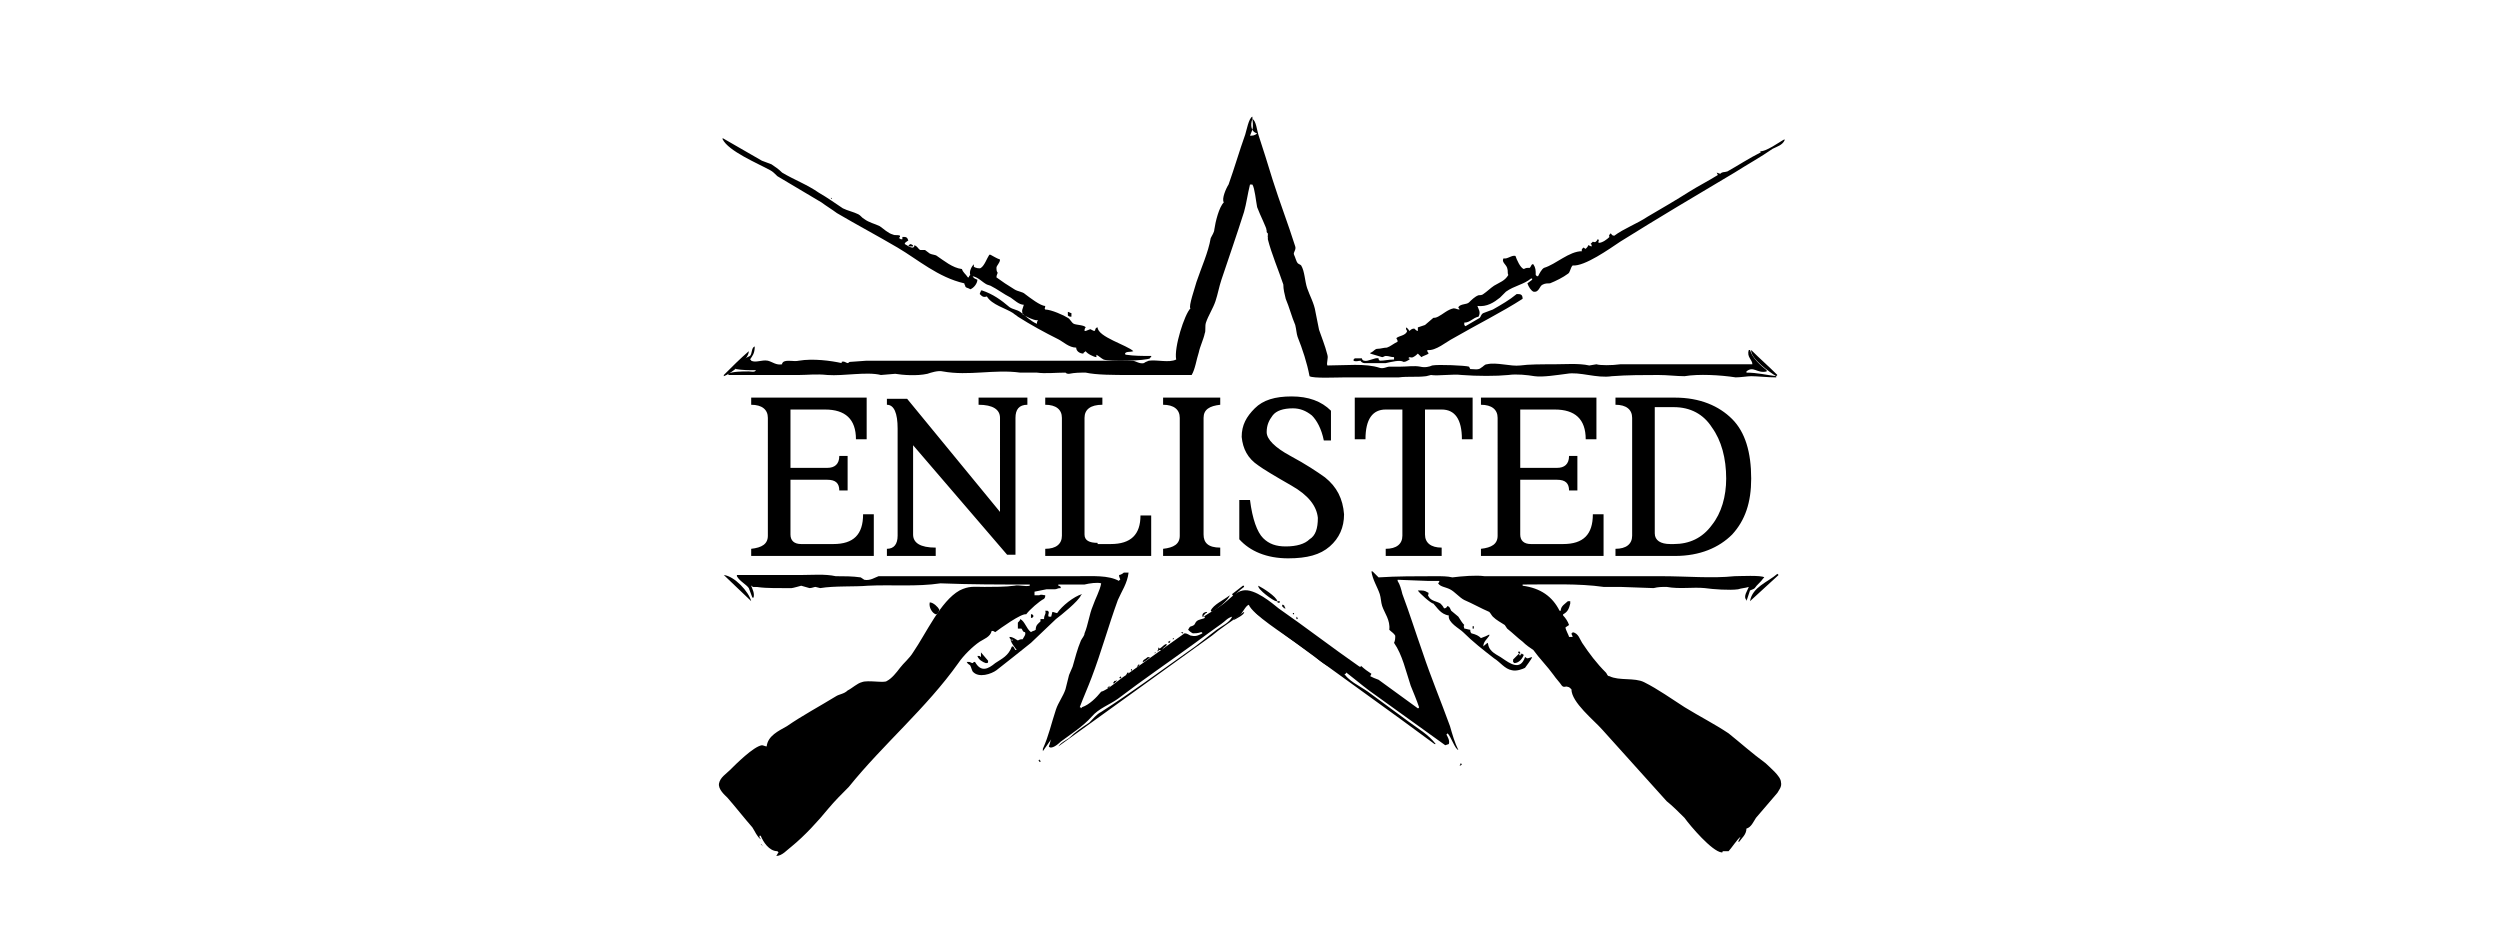 <svg xmlns="http://www.w3.org/2000/svg" width="210" height="80">
  <style>
    .st0{fill-rule:evenodd;clip-rule:evenodd}
  </style>
  <g id="Layer_1">
    <path class="st0" d="M105.2 10c.3.1.4 1 .5 1.3.4 1.2.8 2.5 1.2 3.8.6 1.9 1.3 3.7 1.9 5.6.1.3-.2.5-.1.7.1.2.2.6.3.7.1.1.2.1.3.2.3.5.3 1.3.5 1.9.2.6.6 1.3.7 2l.3 1.5c.2.6.5 1.3.7 2.1.1.3-.1.7 0 .9 1.5 0 3.2-.2 4.4.2.3.1.6-.1.8-.1h.9c.6 0 1.2-.1 1.7 0 .4.1.8 0 1-.1.5-.1 2.8 0 3.1.1l.1.2c.3 0 .7.1.9-.1.2-.1.3-.3.5-.3.8-.2 2 .2 2.8.1.7-.1 1.8-.1 2.8-.1 1 0 2.1-.1 3 .1l.6-.1c.3.1 1.3.1 2 0H147.2c0-.4-.5-.6-.3-1.2h.1c.2.7.9 1.3 1.4 1.7v.1c-.8.2-1.1-.5-1.7 0v.1c.9 0 1.7.2 2.5.3v.1c-.7 0-1.6-.1-2.1-.1-.3 0-.9.1-1.3.1-1.3-.2-3.1-.3-4.3-.1-.7 0-1.4-.1-2.2-.1-1.2 0-2.6 0-3.9.1-1.3.2-2.7-.4-3.8-.2-.8.1-2 .3-2.7.2-.6-.1-1.5-.2-2.2-.1-1 .1-2.6.1-3.9 0-.8-.1-2 .1-2.6 0l-.4.1c-.8.1-1.5 0-2.3.1H113c-.7 0-2.7.1-3-.1-.2-1.1-.6-2.3-1-3.3-.1-.3-.1-.6-.2-1-.3-.7-.5-1.5-.8-2.2-.1-.4-.2-.8-.2-1.2-.4-1.2-1-2.6-1.3-3.8v-.5c-.2-.7-.6-1.4-.9-2.2-.1-.5-.2-1.6-.4-1.9h-.2c-.2.8-.3 1.6-.5 2.3-.6 1.9-1.3 3.9-1.9 5.7-.2.6-.3 1.2-.5 1.8-.2.6-.6 1.2-.8 1.8-.1.3 0 .7-.1.9-.1.5-.4 1.1-.5 1.6-.2.6-.3 1.4-.6 1.9h-5.2c-1.3 0-2.8 0-3.7-.2-.5 0-.9 0-1.4.1-.1 0-.2 0-.3-.1-.8 0-1.7.1-2.4 0h-1.4c-2.2-.3-4.3.3-6.5-.1-.4-.1-1 .1-1.3.2-.9.2-2.1.1-2.7 0l-1.2.1c-1.2-.3-3.1.1-4.5 0-.9-.1-1.7 0-2.4 0h-5.9s0-.1-.1-.1c.5-.2 1.2-.2 1.8-.2.2 0 .5.1.6-.1-.6 0-1.1 0-1.7-.1v-.1l.8-.8.4-.2c.2-.2.1-.7.4-.8 0 .6-.2.8-.4 1.1 0 0 .1 0 .1.1.4.2.9-.1 1.4 0 .4.1.7.4 1.2.3 0-.1 0-.1.1-.2.3-.2.9 0 1.3-.1 1.2-.2 2.7 0 3.6.2v-.1c.2-.1.4.1.5.1.1 0 .1-.1.2-.1l1.4-.1h22.3c.3 0 .6.3 1 .2.1-.1.2-.1.4-.2.7-.1 1.7.2 2.3-.1-.2-1 .7-3.8 1.2-4.3-.2-.1.4-1.8.5-2.2.4-1.2 1-2.5 1.2-3.7.1-.2.3-.5.3-.7.1-.7.4-1.9.8-2.3-.2-.3.2-1.2.4-1.5.5-1.4.9-2.8 1.4-4.2.1-.3.3-1.4.6-1.5 0 .4.1.7 0 1.1l-.2.5c.2 0 .4 0 .6-.2-.5-.1-.6-.7-.4-1.2z"/>
    <path class="st0" d="M87.8 25.7c0 .2-.1.2 0 .3.5 0 1.6.5 1.9.7.2.1.3.4.5.5.2.1.9.1 1 .3-.1.1-.1.2-.1.3h.1c.6-.2.2-.2.7 0 0 0 .1 0 .1-.1s.1-.2.2-.2c0 .8 2.5 1.5 3 2-.3.1-.6 0-.7.2 0 0 0 .1.1.1.7.1 1.3.1 2.1.1v.1s-.1 0-.1.1c-.3.2-3.4.3-3.9.1-.2-.1-.4-.3-.6-.4v.2c-.2 0-.8-.3-.9-.5-.1.1-.2.1-.2.2-.3 0-.6-.2-.6-.5-.6 0-1.1-.5-1.5-.7-1.2-.6-2.3-1.2-3.4-1.9-.1-.1-.3-.2-.4-.3-.6-.4-1.8-.7-2.2-1.4-.3.1-.4 0-.6-.2 0-.1.1-.2.1-.3h.1c.9.3 1.6.8 2.3 1.4.3.2.6.2.9.4.4.3.9.8 1.4 1 0-.1 0-.2.1-.3h-.1c-.3 0-.9-.3-1.2-.5-.1-.4 0-.4.1-.8-.4 0-.8-.4-1.1-.6-.6-.3-1.1-.7-1.7-1l-.3-.1c-.4-.2-.7-.6-1.2-.7.1.2.2.2.4.3 0 .3-.3.7-.6.8-.1-.1-.3-.1-.4-.2 0-.1-.1-.2-.1-.3-2.2-.5-3.9-2-5.6-3-1.7-1-3.4-1.9-5.1-2.9-.4-.3-.9-.6-1.3-.9-1.2-.7-2.5-1.5-3.7-2.2-.2-.2-.4-.4-.6-.5-1.1-.6-3.5-1.6-4-2.6v-.1l3.3 1.9c.3.1.5.2.8.3.3.2.6.4.9.7 1 .6 2.1 1 3.1 1.7.7.4 1.4.9 2 1.3.4.2.9.3 1.3.5.2.1.3.3.5.4.4.3.9.4 1.3.6.3.2.7.6 1.1.7.2.1.4 0 .6.1v.1l-.1.1c.1 0 .1.1.2.1h.1v-.2c.3 0 .4 0 .5.3-.3.2-.3.2-.3.3.2.1.4.3.7.3l.1-.1v-.1c.3.1.3.3.5.4h.4l.4.3c.2.1.5.1.6.2.6.4 1.3 1 2.1 1.1.1.3.3.4.5.7.1 0 .1 0 .1-.1l.1-.1c-.1-.3.1-.7.3-.9v.2c.1.1.5.2.6.1.3-.2.5-.8.7-1.1h.1c.2.1.5.3.8.4 0 .3-.3.5-.3.7 0 .1 0 .3.1.4 0 .1-.1.2-.1.4.4.3 1 .7 1.5 1 .3.2.7.2.9.4.4.3 1.3 1 1.7 1zM123 27.1v.2l.1.1c.2-.1 1-.6 1.2-.7.1-.1.1-.3.3-.4.3-.1.5-.2.8-.3.7-.4 1.4-.8 2-1.3.3 0 .5 0 .5.4-1.7 1.1-3.9 2.2-5.8 3.3-.6.3-1.5 1.1-2.2 1v.1c0 .1.1.1.1.2-.1.1-.5.2-.6.3l-.3-.3c-.1.1-.2.2-.4.3-.2.1-.3-.1-.4.1.1 0 .1 0 .1.1-.2.1-.3.2-.5.2-.3-.2-1 0-1.5.1h-1.8c-.1 0-.3-.1-.3-.2-.2 0-.4.1-.6 0v-.1l.1-.1h.6c0 .1.1.2.2.2.3.1.9-.3 1.2-.2 0 .1 0 .1.1.2.4 0 .7-.1 1.2-.1V30c-.3 0-.4-.1-.7-.1-.1 0-.2.1-.3.1l-1-.3s0-.1.1-.1c.2-.1.3-.3.5-.3.3 0 .5-.1.8-.1.3-.1.5-.3.9-.5 0-.2-.1-.2-.1-.3.2-.2.8-.2.9-.6-.1-.1-.1-.2-.1-.3.2.1.2.2.3.3.1-.1.2-.2.4-.2.1.1.2.2.3.2v-.3l.6-.2.7-.6c.1 0 .2 0 .4-.1.4-.2.8-.6 1.3-.7.2 0 .3.1.5.1 0-.1-.1-.1-.1-.2.2-.3.7-.2.9-.4.2-.2.5-.5.8-.6.1 0 .3 0 .4-.1.3-.2.6-.5.9-.7.5-.3.9-.4 1.2-.9-.1-.2 0-.3-.1-.6s-.5-.5-.3-.8c.3.1.7-.3 1-.2.1.3.4 1 .7 1.1.2-.1.2-.1.5-.1.1-.1.1-.2.2-.3h.1c.2.3.2.5.2.9l.1.1h.1c.1-.2.3-.6.5-.7 1-.3 2.1-1.4 3.2-1.4-.1-.1 0-.2.1-.3.1 0 .1.1.2.1.1-.1.2-.2.2-.3.1 0 .2.1.3.1 0-.1 0-.2-.1-.2l.2-.2c.2.1.3 0 .4-.2 0 0 .1 0 .1.1s-.1.1 0 .2c.3 0 .7-.3.9-.5-.1-.1 0-.2.1-.3.1.1.1.2.3.2.8-.6 1.9-1 2.8-1.6 1.2-.7 2.4-1.4 3.5-2.1.8-.5 1.6-.9 2.4-1.4l-.1-.2.3.1c.2-.2.3-.1.6-.2.9-.5 1.8-1.1 2.8-1.6 0 0 0-.1-.1-.1.5.1 1.7-.8 2.1-1v.1c-.2.4-.6.5-1 .7-1 .7-2.1 1.3-3.2 2-3.2 1.9-6.4 3.8-9.6 5.8-.9.6-3 2.1-4 2-.2.2-.2.6-.4.7-.4.3-1 .6-1.5.8-.2 0-.4 0-.6.1-.3.1-.3.7-.8.6-.2-.1-.4-.4-.5-.7l.4-.3v-.1h-.1c-.6.5-1.4.6-2.1 1.1l-.5.5c-.5.4-1.1.8-1.9.7.1.3.3.5.1.9-.5.1-.7.5-1.2.5z"/>
    <path class="st0" d="M69.8 16.6c.1.1.1.1 0 0l.1.1h-.1v-.1zM106.4 19.2s0 .1 0 0v.3l.1.1h.1c0-.2 0-.3-.2-.4zM103.1 19.4c.1.1.1.1.2.1v-.1h-.2zM103.4 19.5c.1 0 .1.1 0 0 .1 0 .1 0 0 0zM106.6 19.7l-.1.1v.1c.1 0 .2 0 .4.1v-.1l-.3-.2zM76.5 20.5c.2.1.2.1.2.2H76.4l-.1-.1.2-.1c-.1 0-.1 0 0 0zM133.7 20.6s.1 0 0 0zM132.7 21.2c.1 0 0 0 0 0zM77.9 21.4zM127.4 22.6c0 .1-.1.1-.1.1v.1l.3-.1v-.1c-.1.1-.2.1-.2 0zM123.5 25.5l-.4.3v.1h.1c.2-.1.4-.1.6-.2v-.1l-.1-.1h-.2zM86.3 25.6c0 .1-.1.2 0 .3 0 0 0 .1.1.1h.5c-.2-.3-.3-.4-.6-.4zM87.5 26l-.2.2v.1c.1.1.2.1.3 0l.2-.2s0-.1-.1-.1h-.2zM122.4 26.1zM89.7 26.2c.1 0 .2.1.3.1v.3h-.1c-.1 0-.2-.1-.2-.1v-.3c0 .1 0 0 0 0zM118.9 28zM147.1 29.4c.7.7 1.5 1.4 2.2 2.1l-.1.1c-.5-.3-2.2-1.5-2.1-2.2zM62.9 29.5c0 .7-1.5 1.9-2.1 2.1v-.1c.7-.7 1.4-1.4 2.1-2zM117.3 29.8s0 .1-.1.1c.1.1.2.1.4.2.1 0 .3-.1.4-.2-.3-.1-.5 0-.7-.1zM64 31.3v.1h.3v-.1H64zM64.3 31.3h.4v.1h-.4zM63.4 31.3c0 .1 0 .1.1.1h.1s0-.1.1-.1h-.3z"/>
    <path class="st0" d="M63.6 31.3c0 .1 0 .1.1.1h.2v-.1h-.3zM94.4 48.1h.4c-.1.9-.6 1.6-.9 2.3-.8 2.2-1.4 4.4-2.2 6.5-.3.8-.7 1.7-1 2.5 0 0 .1 0 .1.1l.1-.1c.6-.2 1.2-.8 1.6-1.3.5-.1 1.6-1.1 2.1-1.4l4.9-3.5c.3 0 .4.2.6.2.4.1.7-.1.9-.2 0 0 0-.1-.1-.1-.3.1-.5.1-.7.1-.2-.1-.3-.2-.4-.3.2-.4.2-.2.5-.4.1-.1.1-.2.2-.3.2-.2.6-.2.7-.3v-.1h-.2v-.1c0-.2.2-.3.4-.3 0 0 0 .1-.1.1l-.2.2v.1c.6-.4 1.2-.7 1.7-1.1.4-.3 1-1 1.6-1.1 1-.2 2.5 1.1 3 1.5 2.3 1.6 4.5 3.3 6.8 4.9.1 0 .2 0 .1-.1.3.3.6.5.9.7l-.1.2c.2.1.4.2.7.3l3.3 2.4s.1 0 .1-.1c-.2-.6-.5-1.3-.7-1.8-.4-1.2-.7-2.6-1.4-3.6.1-.2.1-.4.1-.6-.1-.2-.3-.3-.5-.5.1-.8-.4-1.4-.6-2-.1-.3-.1-.7-.2-1-.2-.6-.6-1.2-.7-1.9h.1l.5.5c1.5-.1 3.2-.1 4.8-.1.5 0 1 0 1.4.1.8-.1 2-.2 2.7-.1h14.8c2.2 0 4.3.2 6.2 0 .4 0 2.3-.1 2.5.1l-.1.1c-.2.3-.5.5-.7.8-.1.1-.2.1-.4.2l-.3.9v-.1c-.3-.3.1-.8.2-1.1-.3.1-.6.1-.9.2-.7.1-2.1 0-2.8-.1-1-.1-2.1.1-3.2-.1-.4 0-.7 0-1.1.1l-2.8-.1h-1.4c-2.1-.3-4.5-.2-6.8-.2v.1c1.5.2 2.5.9 3.1 2.1h.1c0-.4.4-.6.6-.8h.2v.2c-.1.4-.2.7-.6.9v.1c.2.2.4.5.5.8l-.3.2c0 .2.3.7.3.8h.3c0-.1-.1-.2-.1-.3 0 0 .1 0 .1-.1.5.1.6.6.8.9.6.9 1.2 1.7 2 2.5.1.1.1.3.3.3.8.4 2.1.1 2.9.5 1.2.6 2.3 1.4 3.4 2.1 1.3.8 2.5 1.4 3.7 2.2 1 .8 2 1.7 3.1 2.5.3.3 1.3 1.1 1.3 1.6.1.4-.2.7-.3.9l-1.8 2.1c-.2.3-.4.8-.8.9 0 .5-.4.8-.6 1.1h-.1l.2-.4c-.2.1-.8 1-1 1.2h-.5c0 .1 0 .1-.1.1-.8-.1-2.6-2.2-3.1-2.9-.5-.5-1-1-1.5-1.4l-5.4-6c-.7-.8-2.6-2.3-2.6-3.4-.1-.1-.2-.2-.3-.2-.2-.1-.3.1-.5-.1-.2-.3-.5-.6-.7-.9-.5-.7-1.2-1.4-1.7-2.1-.3-.2-.6-.4-.9-.7-.4-.3-.8-.7-1.3-1.1l-.2-.3c-.3-.2-.7-.4-1-.7-.1-.1-.2-.3-.3-.4-.7-.3-1.4-.7-2.1-1-.4-.2-.8-.7-1.2-.9-.4-.2-.8-.2-1-.5.1-.1.1-.1.1-.2h-.9c-.1 0-2.6-.1-2.6-.1v.1c.2.3.3.7.4 1.1.6 1.6 1.1 3.2 1.7 4.9.7 2.1 1.5 4 2.3 6.2.2.7.4 1.4.7 2-.3-.1-.6-1.1-.9-1.4l-.1.1c.1.2.3.5.2.8l-.3.1c-2.1-1.5-4.3-3.1-6.4-4.6-.3-.2-2.1-1.7-2.2-1.7v.1c.4.8 1.4 1.2 2.1 1.7 1.1.8 2.3 1.7 3.4 2.5.8.6 1.7 1.1 2.3 1.9h-.1c-3.9-2.9-7.9-5.7-11.8-8.6-.8-.6-3.5-2.3-3.8-3.1-.3.1-.5.7-.8.9-.8.6-1.6 1.1-2.3 1.7l-12.9 9.3c.2-.3.6-.5.9-.7.5-.5 1.1-.9 1.7-1.3.3-.3.6-.7 1-.9 2.5-1.6 4.8-3.3 7.2-5 .9-.6 1.7-1.3 2.5-1.9.4-.3 1.1-.6 1.3-1.1-.4.1-.6.4-.9.6-.7.5-1.4 1-2.2 1.6-2.2 1.6-4.4 3.1-6.5 4.7-.7.5-1.6.8-2.2 1.5-.7.8-1.8 1.5-2.6 2.1-.2.2-.8.7-1 .4.1-.2.1-.4.2-.6-.2.3-.5.7-.7 1v-.2c.5-1.1.7-2.1 1.1-3.3.2-.6.6-1.1.8-1.7l.3-1.2c.1-.2.2-.5.3-.7.2-.7.4-1.5.7-2.2.1-.2.3-.4.3-.6.3-.7.4-1.6.7-2.3.2-.6.6-1.3.7-1.9-.3-.1-1 0-1.4.1h-2.2v.1c.1 0 .2.1.2.1v.1c-.3 0-.3.1-.5.1h-.7l-1 .2v.3h.4c.2-.1.3 0 .5 0 0 .1 0 .2-.1.3-.4.2-1.2.9-1.5 1.3-.4-.1-2.2 1.2-2.6 1.5-.2-.1-.1-.1-.3-.1-.1.5-.7.7-1 .9-.6.4-1.4 1.2-1.8 1.8-2.7 3.8-6.3 6.8-9.2 10.4-.6.6-1.2 1.2-1.7 1.8-.9 1.1-2 2.3-3.1 3.2-.4.3-.8.8-1.3.8.1-.1.1-.2.2-.3l-.1-.1c-.7 0-1.2-.8-1.4-1.3h-.1v.1c0 .1.1.1.1.2-.3-.2-.5-.7-.7-1-.7-.8-1.4-1.7-2.1-2.5-.2-.2-.8-.7-.7-1.2.1-.5.6-.8.9-1.1.5-.5 2-2 2.7-2.1.1 0 .3.1.4.1.1-.9 1-1.3 1.7-1.7 1.3-.9 2.8-1.7 4.1-2.5.3-.2.7-.2 1-.5.4-.2.8-.6 1.2-.7.5-.2 1.9.1 2.1-.1.4-.2.8-.7 1.1-1.1.3-.4.8-.8 1.1-1.3 1.1-1.6 2.3-4.3 3.9-5.2.8-.4 1.2-.3 2.1-.3.7 0 1.8 0 2.5-.1.4-.1.9.1 1.3 0v-.1h-.1c-2.5 0-4.9 0-7.4-.1-2 .3-4.1.1-6.1.2-1.1.1-2.8 0-4 .2l-.4-.1c-.1 0-.3.1-.5.1l-.7-.2s-.7.2-.8.2h-.8c-1 0-1.9 0-2.6-.2.1.3.3.6.2 1h-.1c-.1-.3-.2-.5-.3-.8-.2-.3-.8-.6-1-1v-.1h5.4c.9 0 2-.1 2.9.1.7 0 1.4 0 2.1.1l.3.2c.5.1.9-.2 1.2-.3h16.6c1.4 0 2.7-.1 3.6.4 0 0 0-.1.1-.1 0-.1-.1-.2-.1-.4.1 0 .3-.1.4-.2z"/>
    <path class="st0" d="M149.3 48.2s.1.1 0 0l.1.1-2.4 2.2c.2-1.2 1.5-1.6 2.3-2.3zM60.8 48.3c.9.1 2.1 1.4 2.3 2.2l-.1-.1-2.2-2.1c-.1 0-.1 0 0 0zM63.2 49.2h.7v.1h-.7zM64.1 49.2h.3v.1h-.3zM124.7 49.2s-.6.3-.7.3v.1c.1.1.1.2.3.2h.1c0-.1 0-.1-.1-.2v-.1c.1 0 .1.1.2.1.1-.1.2-.1.2-.2.1 0 .2.1.3.1.1-.1.2-.1.2-.2 0 0-.1 0-.1-.1h-.4zM104.4 49.2h.1v.1c-.4.3-.6.5-.9.8 0-.1-.1-.1-.1-.2l.9-.7zM105.7 49.2c.4.2 1.5.9 1.6 1.3h-.1c-.2 0-1.6-1-1.5-1.3zM86.5 49.3c.1.1.2.1.3.1v-.1h-.3zM86.9 49.3zM119.4 49.6c.3 0 .4.1.6.2 0 .2-.1.2 0 .3.2.4.7.4 1 .6.1.1.2.2.3.4.2 0 .2-.1.3-.2.2.1.2.2.3.4l.6.5c.2.3.3.5.5.7-.1.1 0 .2 0 .3.1 0 .4.1.5.1 0 .1 0 .2.1.3.4.1.6.2.8.4.3-.1.5-.2.7-.3v.1c-.2.3-.5.5-.5.9l.1-.1c.1-.1.2-.1.2-.2 0 0 .1 0 .1.1.1.7.8.9 1.2 1.2.6.4 1.5 1.1 1.9-.1.1 0 .1.1.2.1s.3-.1.4-.1c0 .1-.6.9-.6.9-.2.1-.7.3-1.1.2-.6-.1-1-.7-1.5-1-.9-.7-1.8-1.4-2.6-2.2-.3-.3-1.3-.8-1.2-1.4-.7-.1-1-.7-1.3-1-.2 0-1.2-.9-1.3-1.1h.3zM86 50c0-.1 0-.1-.1-.2-.4-.1-.7-.1-1-.1v.1c.5.1.6.2 1.1.2zM85.5 52.5v-.2c.1-.1.2-.2.2-.3.4.2.5.8.9 1.1.1-.1.3-.1.4-.2 0-.4.2-.5.4-.7V52h.3c0-.4.2-.4.1-.7h.2l.1.1c0 .2-.1.3 0 .4h.2l.1-.4c.1 0 .3.1.4.1.4-.6 1.4-1.4 2.1-1.6l-.1.1c-.2.5-1.7 1.7-2.1 2l-2.1 2c-1 .8-2 1.6-2.9 2.3-.4.3-1.5.7-2 .1-.1-.2-.1-.3-.2-.5-.1-.1-.2-.1-.3-.3h.2c.1 0 .2.1.3.1.1-.1.1-.1.2-.1.5.9 1.1.6 1.7.1.6-.4 1.1-.6 1.4-1.4h.1c.1.1.1.2.2.3h.1c-.2-.3-.4-.5-.5-.8h.2l-.1-.1s0 .1-.1.1v-.1c-.1-.1-.1-.1-.1-.2.3 0 .5.2.7.3.2-.1.2-.1.4-.1.1-.2.3-.4.2-.6-.2 0-.2-.2-.3-.3h-.3zM125.7 49.7c-.2.1-.3.1-.5.2h-.1v.1c.2-.1.5-.2.7-.2v-.1h-.1zM86.1 49.9s0 .1.1.1h.1v-.1s0-.1-.1-.1h-.1zM86.6 49.9v.1h.2c-.1-.1-.1 0-.2-.1zM87.9 49.9c.1.1.1.1 0 0 0 .1 0 .1 0 0zM124.9 50l.1.1V50h-.1zM124.1 50v.1c.2.1.4.1.6 0V50h-.6zM103.3 50c-.1.4-1.1 1.2-1.5 1.4l-.1-.1c.2-.5 1.1-.9 1.6-1.3zM107.3 50.5h.2v.1c-.1.1-.1 0-.2 0v-.1zM78.1 50.6c.3 0 .7.4.8.6 0 .1-.1.4-.3.4-.3-.1-.6-.6-.5-1zM107.7 50.8c.1 0 .1 0 .2.1 0 .1 0 .1.1.2h-.1s-.1 0-.1-.1c-.1 0-.1-.1-.1-.2zM104.6 51.3s0 .1 0 0zM105.4 51.3c.2.5 1 .7 1.4 1.1 1.1 1 2.4 1.8 3.6 2.7.3.3 1.3 1.1 1.7 1V56l-.6-.3c-.6-.4-1.1-.8-1.7-1.2-1.3-.9-2.9-2.3-4.4-3.2zM104.5 51.4c-.3.2-.7.4-.9.7.2-.1 1-.5.9-.7zM108.6 51.5h.1v.1c-.1 0-.1 0-.1-.1-.1 0-.1 0 0 0z"/>
    <path class="st0" d="M86.7 51.6l.1.1v.1l-.1.1h-.1v-.3zM108.9 51.8l.1.1v.1h-.1v-.2zM103.5 52.1c.1 0 .1 0 0 0zM100.7 52.4c-.1 0-.1 0-.2.1 0 0 0 .1.1.1s.3 0 .3-.1v-.1h-.2zM123.9 52.4c.1.1.1.1 0 0 0 .1 0 .1 0 0zM123.7 52.6h.1v.2h-.1v-.2zM99.3 53.1c.1 0 .1.1.1.1h-.1l-.1-.1c0 .1 0 0 .1 0zM125.3 53.2v0zM86.1 53.2c0 .1 0 .1 0 0zM99 53.4zM98.6 53.6c0 .1 0 .1-.1.1 0 0 0-.1.1-.1zM98.3 53.8c0 .1 0 .2-.1.2s0 0-.1-.1c.1 0 .1 0 .2-.1zM98 54.1c0 .1 0 .1-.1.2-.2.1-.2.2-.3.3h-.2v-.1c.3-.2.4-.4.6-.4zM97.3 54.4s.1 0 .1.1v.1s-.1 0-.1.1h-.1c.1-.1.1-.2.1-.3zM127.6 54.7c.1.1.1.1.1.2h-.1c-.1-.1-.1-.1 0-.2zM82.4 54.8c.1.1.5.6.6.7 0 .2 0 .2-.2.2-.3-.1-.6-.3-.7-.6h.1c.1 0 .1 0 .2.1v-.4zM97 54.8h.1l-.1.1v-.1z"/>
    <path class="st0" d="M127.8 54.9c.1 0 .1.1.2.1-.1.3-.4.7-.8.7l-.1-.1v-.2l.5-.5c0 .1.1.2.1.2V55c.1 0 .1-.1.1-.1zM82.4 55.2c0 .1 0 .1.1.2v-.1s0-.1-.1-.1c.1.1.1.1 0 0zM96.4 55.2h.2l-.1.1c-.1.1-.5.4-.6.3h.1c0-.2.2-.2.4-.4zM95.7 55.8c0 .1 0 .1-.1.2h-.1c.1-.1 0-.1.1-.1 0 0 0-.1.1-.1zM112.4 56l-.1.1c0 .1.1.1.1.2.2.1.4.4.6.3.1 0 0 0 .1-.1-.1-.2-.5-.4-.7-.5zM95 56.2c.1 0 .1.1.1.1s-.1 0-.1.1v-.2c0 .1 0 0 0 0zM94.7 56.5h.1c0 .1 0 .1-.1.2h-.1l.1-.2zM94.1 56.8l.1.1-.1.1-.1-.1c.1 0 .1 0 .1-.1zM93.8 57.1v.1l-.2.2h-.1c0-.1.1-.1.1-.2.1 0 .2 0 .2-.1zM93.2 57.6c0 .1 0 .1-.1.2H93l.2-.2s0 .1 0 0zM121.6 61.7zM121.7 61.9s0 .1 0 0zM87.3 63.8c.1.1.1.1.1.2h-.1v-.1c-.1 0-.1 0 0-.1zM122.7 64.1l.1.1-.1.1h-.1c.1-.1.1-.2.1-.2zM63.9 70.9c.1 0 .1.1.2.2l-.2-.2zM69.5 40.3c.7 0 1 .3 1 .9h.7v-2.9h-.7c0 .7-.4 1-1 1h-3.1v-4.9h2.9c1.7 0 2.6.8 2.6 2.5h.9v-3.5h-9.7v.6c.9 0 1.4.4 1.4 1.1V45c0 .7-.5 1-1.4 1.1v.6h10.3v-3.5h-.9c0 1.7-.8 2.5-2.5 2.5h-2.7c-.6 0-.9-.3-.9-.8v-4.6h3.1zM84.6 46.6h.7V35.1c0-.7.3-1.1 1-1.1v-.6h-4.1v.6c1.2 0 1.8.4 1.8 1.1V43l-7.8-9.5h-1.7v.5c.6 0 .9.7.9 2v9c0 .7-.3 1.1-.9 1.1v.6h4.1V46c-1.3 0-1.9-.4-1.9-1.1v-7.5l7.9 9.2zM92.2 45.6c-.7 0-1.1-.2-1.1-.7v-9.8c0-.7.5-1.1 1.5-1.1v-.6h-4.8v.6c.9 0 1.4.4 1.4 1.1V45c0 .7-.5 1.1-1.4 1.1v.6h8.9v-3.4h-.9c0 1.6-.8 2.4-2.5 2.4h-1.1zM101.1 35.1c0-.7.5-1 1.4-1.1v-.6h-4.8v.6c.9 0 1.4.4 1.4 1.1V45c0 .7-.5 1-1.4 1.1v.6h4.8V46c-1 0-1.4-.4-1.4-1.1v-9.8zM108.5 40.8c1.4.8 2.1 1.7 2.2 2.7 0 .9-.2 1.5-.7 1.8-.4.4-1.1.6-2 .6-.8 0-1.4-.2-1.9-.7-.5-.5-.9-1.6-1.1-3.2h-.9v3.3c.9 1 2.3 1.6 4.1 1.6 1.6 0 2.7-.3 3.5-1 .8-.7 1.2-1.6 1.2-2.7-.1-1.3-.6-2.3-1.6-3.1-.7-.5-1.6-1.1-2.9-1.8-1.3-.7-2-1.4-2-2 0-.6.2-1 .5-1.4.3-.4.9-.6 1.7-.6.6 0 1.1.2 1.6.6.4.4.8 1.1 1 2.1h.6v-2.5c-.8-.8-1.9-1.2-3.3-1.2s-2.4.3-3.1 1c-.7.7-1.1 1.4-1.1 2.4.1 1 .5 1.8 1.4 2.4.4.3 1.4.9 2.8 1.7zM113.8 33.4v3.5h.9c0-1.7.6-2.5 1.7-2.5h1.4V45c0 .7-.5 1.1-1.4 1.1v.6h4.7V46c-.9 0-1.4-.4-1.4-1.1V34.4h1.4c1.1 0 1.7.8 1.7 2.5h.9v-3.5h-9.9zM130.8 40.3c.7 0 1 .3 1 .9h.7v-2.9h-.7c0 .7-.4 1-1 1h-3.1v-4.9h2.9c1.7 0 2.6.8 2.6 2.5h.9v-3.5h-9.7v.6c.9 0 1.4.4 1.4 1.1V45c0 .7-.5 1-1.4 1.1v.6h10.3v-3.5h-.9c0 1.7-.8 2.5-2.5 2.5h-2.7c-.6 0-.9-.3-.9-.8v-4.6h3.1zM145.5 35.2c-1.1-1.1-2.7-1.8-4.8-1.8h-5v.6c.9 0 1.4.4 1.4 1.1V45c0 .7-.5 1.1-1.4 1.1v.6h5c2.1 0 3.7-.7 4.8-1.8 1.1-1.2 1.6-2.7 1.6-4.7 0-2.2-.5-3.9-1.6-5zm-1.7 8.9c-.8 1.1-1.9 1.6-3.2 1.6h-.3c-.8 0-1.3-.3-1.3-.9V34.2h1.6c1.4 0 2.5.6 3.2 1.7.8 1.1 1.2 2.6 1.2 4.3 0 1.5-.4 2.9-1.2 3.9z"/>
  </g>
</svg>
